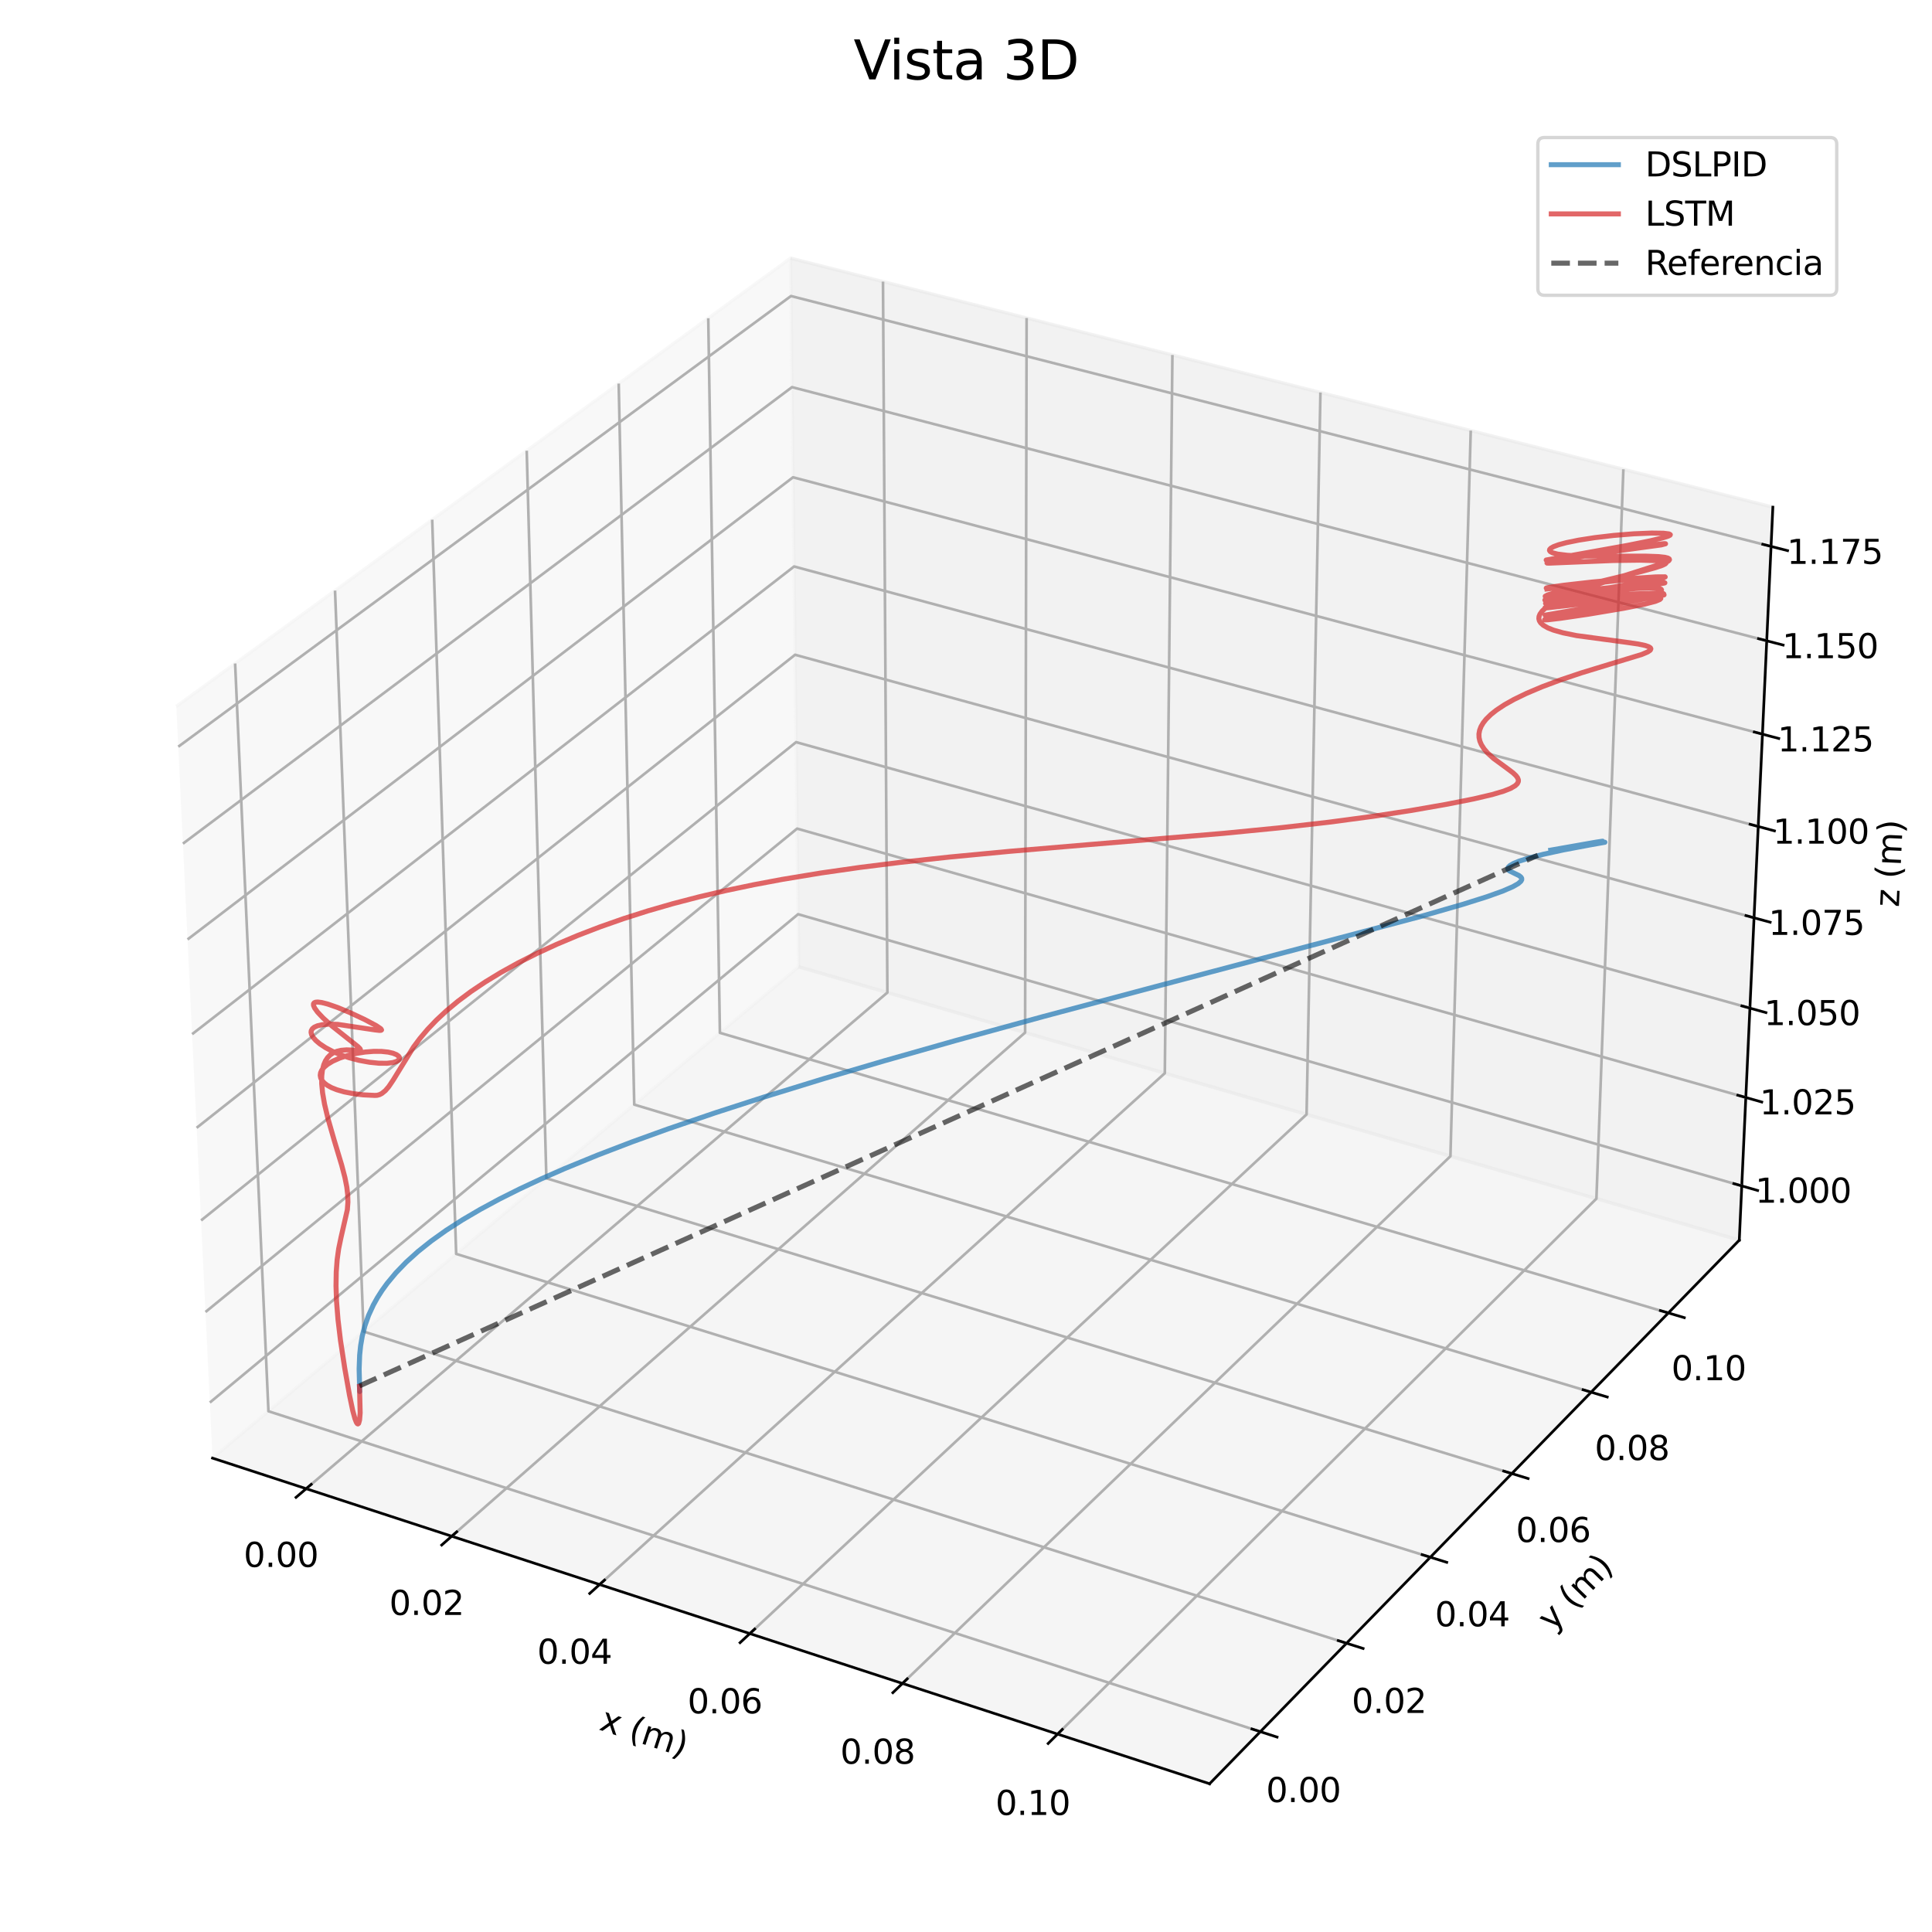 <?xml version="1.0" encoding="utf-8" standalone="no"?>
<!DOCTYPE svg PUBLIC "-//W3C//DTD SVG 1.1//EN"
  "http://www.w3.org/Graphics/SVG/1.1/DTD/svg11.dtd">
<svg height="576pt" version="1.1" viewBox="0 0 576 576" width="576pt" xmlns="http://www.w3.org/2000/svg" xmlns:xlink="http://www.w3.org/1999/xlink">
 <defs>
  <style type="text/css">*{stroke-linecap:butt;stroke-linejoin:round;}</style>
 </defs>
 <g id="figure_1">
  <g id="patch_1">
   <path d="M 0 576 
L 576 576 
L 576 0 
L 0 0 
z
" style="fill:#ffffff;"/>
  </g>
  <g id="patch_2">
   <path d="M 23.4 565.2 
L 552.6 565.2 
L 552.6 36 
L 23.4 36 
z
" style="fill:#ffffff;"/>
  </g>
  <g id="pane3d_1">
   <g id="patch_3">
    <path d="M 63.358 434.716 
L 238.117 288.23 
L 235.688 76.97 
L 52.566 210.604 
" style="fill:#f2f2f2;opacity:0.5;stroke:#f2f2f2;stroke-linejoin:miter;"/>
   </g>
  </g>
  <g id="pane3d_2">
   <g id="patch_4">
    <path d="M 238.117 288.23 
L 518.543 369.738 
L 528.551 151.202 
L 235.688 76.97 
" style="fill:#e6e6e6;opacity:0.5;stroke:#e6e6e6;stroke-linejoin:miter;"/>
   </g>
  </g>
  <g id="pane3d_3">
   <g id="patch_5">
    <path d="M 63.358 434.716 
L 360.624 531.803 
L 518.543 369.738 
L 238.117 288.23 
" style="fill:#ececec;opacity:0.5;stroke:#ececec;stroke-linejoin:miter;"/>
   </g>
  </g>
  <g id="axis3d_1">
   <g id="line2d_1">
    <path d="M 63.358 434.716 
L 360.624 531.803 
" style="fill:none;stroke:#000000;stroke-linecap:square;stroke-width:0.8;"/>
   </g>
   <g id="text_1">
    <!-- x (m) -->
    <g transform="translate(178.329 515.594)rotate(-341.913)scale(0.1 -0.1)">
     <defs>
      <path d="M 3513 3500 
L 2247 1797 
L 3578 0 
L 2900 0 
L 1881 1375 
L 863 0 
L 184 0 
L 1544 1831 
L 300 3500 
L 978 3500 
L 1906 2253 
L 2834 3500 
L 3513 3500 
z
" id="DejaVuSans-78" transform="scale(0.016)"/>
      <path id="DejaVuSans-20" transform="scale(0.016)"/>
      <path d="M 1984 4856 
Q 1566 4138 1362 3434 
Q 1159 2731 1159 2009 
Q 1159 1288 1364 580 
Q 1569 -128 1984 -844 
L 1484 -844 
Q 1016 -109 783 600 
Q 550 1309 550 2009 
Q 550 2706 781 3412 
Q 1013 4119 1484 4856 
L 1984 4856 
z
" id="DejaVuSans-28" transform="scale(0.016)"/>
      <path d="M 3328 2828 
Q 3544 3216 3844 3400 
Q 4144 3584 4550 3584 
Q 5097 3584 5394 3201 
Q 5691 2819 5691 2113 
L 5691 0 
L 5113 0 
L 5113 2094 
Q 5113 2597 4934 2840 
Q 4756 3084 4391 3084 
Q 3944 3084 3684 2787 
Q 3425 2491 3425 1978 
L 3425 0 
L 2847 0 
L 2847 2094 
Q 2847 2600 2669 2842 
Q 2491 3084 2119 3084 
Q 1678 3084 1418 2786 
Q 1159 2488 1159 1978 
L 1159 0 
L 581 0 
L 581 3500 
L 1159 3500 
L 1159 2956 
Q 1356 3278 1631 3431 
Q 1906 3584 2284 3584 
Q 2666 3584 2933 3390 
Q 3200 3197 3328 2828 
z
" id="DejaVuSans-6d" transform="scale(0.016)"/>
      <path d="M 513 4856 
L 1013 4856 
Q 1481 4119 1714 3412 
Q 1947 2706 1947 2009 
Q 1947 1309 1714 600 
Q 1481 -109 1013 -844 
L 513 -844 
Q 928 -128 1133 580 
Q 1338 1288 1338 2009 
Q 1338 2731 1133 3434 
Q 928 4138 513 4856 
z
" id="DejaVuSans-29" transform="scale(0.016)"/>
     </defs>
     <use xlink:href="#DejaVuSans-78"/>
     <use x="59.18" xlink:href="#DejaVuSans-20"/>
     <use x="90.967" xlink:href="#DejaVuSans-28"/>
     <use x="129.98" xlink:href="#DejaVuSans-6d"/>
     <use x="227.393" xlink:href="#DejaVuSans-29"/>
    </g>
   </g>
   <g id="Line3DCollection_1">
    <path d="M 91.279 443.835 
L 264.562 295.916 
L 263.252 83.957 
" style="fill:none;stroke:#b0b0b0;stroke-width:0.8;"/>
    <path d="M 134.674 458.008 
L 305.619 307.85 
L 306.071 94.81 
" style="fill:none;stroke:#b0b0b0;stroke-width:0.8;"/>
    <path d="M 178.757 472.406 
L 347.274 319.957 
L 349.538 105.828 
" style="fill:none;stroke:#b0b0b0;stroke-width:0.8;"/>
    <path d="M 223.545 487.033 
L 389.538 332.242 
L 393.67 117.014 
" style="fill:none;stroke:#b0b0b0;stroke-width:0.8;"/>
    <path d="M 269.055 501.897 
L 432.425 344.707 
L 438.482 128.372 
" style="fill:none;stroke:#b0b0b0;stroke-width:0.8;"/>
    <path d="M 315.303 517.001 
L 475.95 357.358 
L 483.989 139.907 
" style="fill:none;stroke:#b0b0b0;stroke-width:0.8;"/>
   </g>
   <g id="xtick_1">
    <g id="line2d_2">
     <path d="M 92.788 442.547 
L 88.254 446.417 
" style="fill:none;stroke:#000000;stroke-linecap:square;stroke-width:0.8;"/>
    </g>
    <g id="text_2">
     <!-- 0.00 -->
     <g transform="translate(72.636 467.15)scale(0.1 -0.1)">
      <defs>
       <path d="M 2034 4250 
Q 1547 4250 1301 3770 
Q 1056 3291 1056 2328 
Q 1056 1369 1301 889 
Q 1547 409 2034 409 
Q 2525 409 2770 889 
Q 3016 1369 3016 2328 
Q 3016 3291 2770 3770 
Q 2525 4250 2034 4250 
z
M 2034 4750 
Q 2819 4750 3233 4129 
Q 3647 3509 3647 2328 
Q 3647 1150 3233 529 
Q 2819 -91 2034 -91 
Q 1250 -91 836 529 
Q 422 1150 422 2328 
Q 422 3509 836 4129 
Q 1250 4750 2034 4750 
z
" id="DejaVuSans-30" transform="scale(0.016)"/>
       <path d="M 684 794 
L 1344 794 
L 1344 0 
L 684 0 
L 684 794 
z
" id="DejaVuSans-2e" transform="scale(0.016)"/>
      </defs>
      <use xlink:href="#DejaVuSans-30"/>
      <use x="63.623" xlink:href="#DejaVuSans-2e"/>
      <use x="95.41" xlink:href="#DejaVuSans-30"/>
      <use x="159.033" xlink:href="#DejaVuSans-30"/>
     </g>
    </g>
   </g>
   <g id="xtick_2">
    <g id="line2d_3">
     <path d="M 136.164 456.699 
L 131.688 460.631 
" style="fill:none;stroke:#000000;stroke-linecap:square;stroke-width:0.8;"/>
    </g>
    <g id="text_3">
     <!-- 0.02 -->
     <g transform="translate(116.054 481.473)scale(0.1 -0.1)">
      <defs>
       <path d="M 1228 531 
L 3431 531 
L 3431 0 
L 469 0 
L 469 531 
Q 828 903 1448 1529 
Q 2069 2156 2228 2338 
Q 2531 2678 2651 2914 
Q 2772 3150 2772 3378 
Q 2772 3750 2511 3984 
Q 2250 4219 1831 4219 
Q 1534 4219 1204 4116 
Q 875 4013 500 3803 
L 500 4441 
Q 881 4594 1212 4672 
Q 1544 4750 1819 4750 
Q 2544 4750 2975 4387 
Q 3406 4025 3406 3419 
Q 3406 3131 3298 2873 
Q 3191 2616 2906 2266 
Q 2828 2175 2409 1742 
Q 1991 1309 1228 531 
z
" id="DejaVuSans-32" transform="scale(0.016)"/>
      </defs>
      <use xlink:href="#DejaVuSans-30"/>
      <use x="63.623" xlink:href="#DejaVuSans-2e"/>
      <use x="95.41" xlink:href="#DejaVuSans-30"/>
      <use x="159.033" xlink:href="#DejaVuSans-32"/>
     </g>
    </g>
   </g>
   <g id="xtick_3">
    <g id="line2d_4">
     <path d="M 180.227 471.076 
L 175.812 475.07 
" style="fill:none;stroke:#000000;stroke-linecap:square;stroke-width:0.8;"/>
    </g>
    <g id="text_4">
     <!-- 0.04 -->
     <g transform="translate(160.161 496.024)scale(0.1 -0.1)">
      <defs>
       <path d="M 2419 4116 
L 825 1625 
L 2419 1625 
L 2419 4116 
z
M 2253 4666 
L 3047 4666 
L 3047 1625 
L 3713 1625 
L 3713 1100 
L 3047 1100 
L 3047 0 
L 2419 0 
L 2419 1100 
L 313 1100 
L 313 1709 
L 2253 4666 
z
" id="DejaVuSans-34" transform="scale(0.016)"/>
      </defs>
      <use xlink:href="#DejaVuSans-30"/>
      <use x="63.623" xlink:href="#DejaVuSans-2e"/>
      <use x="95.41" xlink:href="#DejaVuSans-30"/>
      <use x="159.033" xlink:href="#DejaVuSans-34"/>
     </g>
    </g>
   </g>
   <g id="xtick_4">
    <g id="line2d_5">
     <path d="M 224.994 485.683 
L 220.642 489.741 
" style="fill:none;stroke:#000000;stroke-linecap:square;stroke-width:0.8;"/>
    </g>
    <g id="text_5">
     <!-- 0.06 -->
     <g transform="translate(204.975 510.808)scale(0.1 -0.1)">
      <defs>
       <path d="M 2113 2584 
Q 1688 2584 1439 2293 
Q 1191 2003 1191 1497 
Q 1191 994 1439 701 
Q 1688 409 2113 409 
Q 2538 409 2786 701 
Q 3034 994 3034 1497 
Q 3034 2003 2786 2293 
Q 2538 2584 2113 2584 
z
M 3366 4563 
L 3366 3988 
Q 3128 4100 2886 4159 
Q 2644 4219 2406 4219 
Q 1781 4219 1451 3797 
Q 1122 3375 1075 2522 
Q 1259 2794 1537 2939 
Q 1816 3084 2150 3084 
Q 2853 3084 3261 2657 
Q 3669 2231 3669 1497 
Q 3669 778 3244 343 
Q 2819 -91 2113 -91 
Q 1303 -91 875 529 
Q 447 1150 447 2328 
Q 447 3434 972 4092 
Q 1497 4750 2381 4750 
Q 2619 4750 2861 4703 
Q 3103 4656 3366 4563 
z
" id="DejaVuSans-36" transform="scale(0.016)"/>
      </defs>
      <use xlink:href="#DejaVuSans-30"/>
      <use x="63.623" xlink:href="#DejaVuSans-2e"/>
      <use x="95.41" xlink:href="#DejaVuSans-30"/>
      <use x="159.033" xlink:href="#DejaVuSans-36"/>
     </g>
    </g>
   </g>
   <g id="xtick_5">
    <g id="line2d_6">
     <path d="M 270.481 500.524 
L 266.195 504.648 
" style="fill:none;stroke:#000000;stroke-linecap:square;stroke-width:0.8;"/>
    </g>
    <g id="text_6">
     <!-- 0.08 -->
     <g transform="translate(250.512 525.831)scale(0.1 -0.1)">
      <defs>
       <path d="M 2034 2216 
Q 1584 2216 1326 1975 
Q 1069 1734 1069 1313 
Q 1069 891 1326 650 
Q 1584 409 2034 409 
Q 2484 409 2743 651 
Q 3003 894 3003 1313 
Q 3003 1734 2745 1975 
Q 2488 2216 2034 2216 
z
M 1403 2484 
Q 997 2584 770 2862 
Q 544 3141 544 3541 
Q 544 4100 942 4425 
Q 1341 4750 2034 4750 
Q 2731 4750 3128 4425 
Q 3525 4100 3525 3541 
Q 3525 3141 3298 2862 
Q 3072 2584 2669 2484 
Q 3125 2378 3379 2068 
Q 3634 1759 3634 1313 
Q 3634 634 3220 271 
Q 2806 -91 2034 -91 
Q 1263 -91 848 271 
Q 434 634 434 1313 
Q 434 1759 690 2068 
Q 947 2378 1403 2484 
z
M 1172 3481 
Q 1172 3119 1398 2916 
Q 1625 2713 2034 2713 
Q 2441 2713 2670 2916 
Q 2900 3119 2900 3481 
Q 2900 3844 2670 4047 
Q 2441 4250 2034 4250 
Q 1625 4250 1398 4047 
Q 1172 3844 1172 3481 
z
" id="DejaVuSans-38" transform="scale(0.016)"/>
      </defs>
      <use xlink:href="#DejaVuSans-30"/>
      <use x="63.623" xlink:href="#DejaVuSans-2e"/>
      <use x="95.41" xlink:href="#DejaVuSans-30"/>
      <use x="159.033" xlink:href="#DejaVuSans-38"/>
     </g>
    </g>
   </g>
   <g id="xtick_6">
    <g id="line2d_7">
     <path d="M 316.707 515.607 
L 312.49 519.798 
" style="fill:none;stroke:#000000;stroke-linecap:square;stroke-width:0.8;"/>
    </g>
    <g id="text_7">
     <!-- 0.10 -->
     <g transform="translate(296.79 541.098)scale(0.1 -0.1)">
      <defs>
       <path d="M 794 531 
L 1825 531 
L 1825 4091 
L 703 3866 
L 703 4441 
L 1819 4666 
L 2450 4666 
L 2450 531 
L 3481 531 
L 3481 0 
L 794 0 
L 794 531 
z
" id="DejaVuSans-31" transform="scale(0.016)"/>
      </defs>
      <use xlink:href="#DejaVuSans-30"/>
      <use x="63.623" xlink:href="#DejaVuSans-2e"/>
      <use x="95.41" xlink:href="#DejaVuSans-31"/>
      <use x="159.033" xlink:href="#DejaVuSans-30"/>
     </g>
    </g>
   </g>
  </g>
  <g id="axis3d_2">
   <g id="line2d_8">
    <path d="M 518.543 369.738 
L 360.624 531.803 
" style="fill:none;stroke:#000000;stroke-linecap:square;stroke-width:0.8;"/>
   </g>
   <g id="text_8">
    <!-- y (m) -->
    <g transform="translate(462.753 486.601)rotate(-45.742)scale(0.1 -0.1)">
     <defs>
      <path d="M 2059 -325 
Q 1816 -950 1584 -1140 
Q 1353 -1331 966 -1331 
L 506 -1331 
L 506 -850 
L 844 -850 
Q 1081 -850 1212 -737 
Q 1344 -625 1503 -206 
L 1606 56 
L 191 3500 
L 800 3500 
L 1894 763 
L 2988 3500 
L 3597 3500 
L 2059 -325 
z
" id="DejaVuSans-79" transform="scale(0.016)"/>
     </defs>
     <use xlink:href="#DejaVuSans-79"/>
     <use x="59.18" xlink:href="#DejaVuSans-20"/>
     <use x="90.967" xlink:href="#DejaVuSans-28"/>
     <use x="129.98" xlink:href="#DejaVuSans-6d"/>
     <use x="227.393" xlink:href="#DejaVuSans-29"/>
    </g>
   </g>
   <g id="Line3DCollection_2">
    <path d="M 70.098 197.81 
L 80.032 420.74 
L 375.751 516.278 
" style="fill:none;stroke:#b0b0b0;stroke-width:0.8;"/>
    <path d="M 99.886 176.072 
L 108.39 396.969 
L 401.45 489.905 
" style="fill:none;stroke:#b0b0b0;stroke-width:0.8;"/>
    <path d="M 128.853 154.933 
L 136.001 373.826 
L 426.436 464.264 
" style="fill:none;stroke:#b0b0b0;stroke-width:0.8;"/>
    <path d="M 157.033 134.369 
L 162.892 351.285 
L 450.737 439.324 
" style="fill:none;stroke:#b0b0b0;stroke-width:0.8;"/>
    <path d="M 184.457 114.356 
L 189.092 329.323 
L 474.383 415.058 
" style="fill:none;stroke:#b0b0b0;stroke-width:0.8;"/>
    <path d="M 211.156 94.873 
L 214.628 307.919 
L 497.399 391.438 
" style="fill:none;stroke:#b0b0b0;stroke-width:0.8;"/>
   </g>
   <g id="xtick_7">
    <g id="line2d_9">
     <path d="M 373.26 515.473 
L 380.741 517.89 
" style="fill:none;stroke:#000000;stroke-linecap:square;stroke-width:0.8;"/>
    </g>
    <g id="text_9">
     <!-- 0.00 -->
     <g transform="translate(377.467 537.264)scale(0.1 -0.1)">
      <use xlink:href="#DejaVuSans-30"/>
      <use x="63.623" xlink:href="#DejaVuSans-2e"/>
      <use x="95.41" xlink:href="#DejaVuSans-30"/>
      <use x="159.033" xlink:href="#DejaVuSans-30"/>
     </g>
    </g>
   </g>
   <g id="xtick_8">
    <g id="line2d_10">
     <path d="M 398.983 489.122 
L 406.392 491.472 
" style="fill:none;stroke:#000000;stroke-linecap:square;stroke-width:0.8;"/>
    </g>
    <g id="text_10">
     <!-- 0.02 -->
     <g transform="translate(402.993 510.694)scale(0.1 -0.1)">
      <use xlink:href="#DejaVuSans-30"/>
      <use x="63.623" xlink:href="#DejaVuSans-2e"/>
      <use x="95.41" xlink:href="#DejaVuSans-30"/>
      <use x="159.033" xlink:href="#DejaVuSans-32"/>
     </g>
    </g>
   </g>
   <g id="xtick_9">
    <g id="line2d_11">
     <path d="M 423.992 463.503 
L 431.329 465.787 
" style="fill:none;stroke:#000000;stroke-linecap:square;stroke-width:0.8;"/>
    </g>
    <g id="text_11">
     <!-- 0.04 -->
     <g transform="translate(427.81 484.862)scale(0.1 -0.1)">
      <use xlink:href="#DejaVuSans-30"/>
      <use x="63.623" xlink:href="#DejaVuSans-2e"/>
      <use x="95.41" xlink:href="#DejaVuSans-30"/>
      <use x="159.033" xlink:href="#DejaVuSans-34"/>
     </g>
    </g>
   </g>
   <g id="xtick_10">
    <g id="line2d_12">
     <path d="M 448.317 438.584 
L 455.584 440.807 
" style="fill:none;stroke:#000000;stroke-linecap:square;stroke-width:0.8;"/>
    </g>
    <g id="text_12">
     <!-- 0.06 -->
     <g transform="translate(451.947 459.738)scale(0.1 -0.1)">
      <use xlink:href="#DejaVuSans-30"/>
      <use x="63.623" xlink:href="#DejaVuSans-2e"/>
      <use x="95.41" xlink:href="#DejaVuSans-30"/>
      <use x="159.033" xlink:href="#DejaVuSans-36"/>
     </g>
    </g>
   </g>
   <g id="xtick_11">
    <g id="line2d_13">
     <path d="M 471.986 414.338 
L 479.183 416.501 
" style="fill:none;stroke:#000000;stroke-linecap:square;stroke-width:0.8;"/>
    </g>
    <g id="text_13">
     <!-- 0.08 -->
     <g transform="translate(475.433 435.292)scale(0.1 -0.1)">
      <use xlink:href="#DejaVuSans-30"/>
      <use x="63.623" xlink:href="#DejaVuSans-2e"/>
      <use x="95.41" xlink:href="#DejaVuSans-30"/>
      <use x="159.033" xlink:href="#DejaVuSans-38"/>
     </g>
    </g>
   </g>
   <g id="xtick_12">
    <g id="line2d_14">
     <path d="M 495.024 390.737 
L 502.153 392.843 
" style="fill:none;stroke:#000000;stroke-linecap:square;stroke-width:0.8;"/>
    </g>
    <g id="text_14">
     <!-- 0.10 -->
     <g transform="translate(498.292 411.497)scale(0.1 -0.1)">
      <use xlink:href="#DejaVuSans-30"/>
      <use x="63.623" xlink:href="#DejaVuSans-2e"/>
      <use x="95.41" xlink:href="#DejaVuSans-31"/>
      <use x="159.033" xlink:href="#DejaVuSans-30"/>
     </g>
    </g>
   </g>
  </g>
  <g id="axis3d_3">
   <g id="line2d_15">
    <path d="M 518.543 369.738 
L 528.551 151.202 
" style="fill:none;stroke:#000000;stroke-linecap:square;stroke-width:0.8;"/>
   </g>
   <g id="text_15">
    <!-- z (m) -->
    <g transform="translate(566.109 270.535)rotate(-87.378)scale(0.1 -0.1)">
     <defs>
      <path d="M 353 3500 
L 3084 3500 
L 3084 2975 
L 922 459 
L 3084 459 
L 3084 0 
L 275 0 
L 275 525 
L 2438 3041 
L 353 3041 
L 353 3500 
z
" id="DejaVuSans-7a" transform="scale(0.016)"/>
     </defs>
     <use xlink:href="#DejaVuSans-7a"/>
     <use x="52.49" xlink:href="#DejaVuSans-20"/>
     <use x="84.277" xlink:href="#DejaVuSans-28"/>
     <use x="123.291" xlink:href="#DejaVuSans-6d"/>
     <use x="220.703" xlink:href="#DejaVuSans-29"/>
    </g>
   </g>
   <g id="Line3DCollection_3">
    <path d="M 519.284 353.561 
L 237.937 272.56 
L 62.561 418.152 
" style="fill:none;stroke:#b0b0b0;stroke-width:0.8;"/>
    <path d="M 520.491 327.204 
L 237.644 247.042 
L 61.261 391.156 
" style="fill:none;stroke:#b0b0b0;stroke-width:0.8;"/>
    <path d="M 521.711 300.562 
L 237.347 221.261 
L 59.946 363.857 
" style="fill:none;stroke:#b0b0b0;stroke-width:0.8;"/>
    <path d="M 522.944 273.631 
L 237.048 195.212 
L 58.616 336.249 
" style="fill:none;stroke:#b0b0b0;stroke-width:0.8;"/>
    <path d="M 524.191 246.404 
L 236.745 168.892 
L 57.272 308.328 
" style="fill:none;stroke:#b0b0b0;stroke-width:0.8;"/>
    <path d="M 525.452 218.878 
L 236.439 142.297 
L 55.912 280.087 
" style="fill:none;stroke:#b0b0b0;stroke-width:0.8;"/>
    <path d="M 526.726 191.047 
L 236.13 115.421 
L 54.536 251.522 
" style="fill:none;stroke:#b0b0b0;stroke-width:0.8;"/>
    <path d="M 528.015 162.906 
L 235.818 88.261 
L 53.145 222.626 
" style="fill:none;stroke:#b0b0b0;stroke-width:0.8;"/>
   </g>
   <g id="xtick_13">
    <g id="line2d_16">
     <path d="M 516.923 352.881 
L 524.013 354.922 
" style="fill:none;stroke:#000000;stroke-linecap:square;stroke-width:0.8;"/>
    </g>
    <g id="text_16">
     <!-- 1.000 -->
     <g transform="translate(523.305 358.566)scale(0.1 -0.1)">
      <use xlink:href="#DejaVuSans-31"/>
      <use x="63.623" xlink:href="#DejaVuSans-2e"/>
      <use x="95.41" xlink:href="#DejaVuSans-30"/>
      <use x="159.033" xlink:href="#DejaVuSans-30"/>
      <use x="222.656" xlink:href="#DejaVuSans-30"/>
     </g>
    </g>
   </g>
   <g id="xtick_14">
    <g id="line2d_17">
     <path d="M 518.116 326.531 
L 525.247 328.552 
" style="fill:none;stroke:#000000;stroke-linecap:square;stroke-width:0.8;"/>
    </g>
    <g id="text_17">
     <!-- 1.025 -->
     <g transform="translate(524.609 332.236)scale(0.1 -0.1)">
      <defs>
       <path d="M 691 4666 
L 3169 4666 
L 3169 4134 
L 1269 4134 
L 1269 2991 
Q 1406 3038 1543 3061 
Q 1681 3084 1819 3084 
Q 2600 3084 3056 2656 
Q 3513 2228 3513 1497 
Q 3513 744 3044 326 
Q 2575 -91 1722 -91 
Q 1428 -91 1123 -41 
Q 819 9 494 109 
L 494 744 
Q 775 591 1075 516 
Q 1375 441 1709 441 
Q 2250 441 2565 725 
Q 2881 1009 2881 1497 
Q 2881 1984 2565 2268 
Q 2250 2553 1709 2553 
Q 1456 2553 1204 2497 
Q 953 2441 691 2322 
L 691 4666 
z
" id="DejaVuSans-35" transform="scale(0.016)"/>
      </defs>
      <use xlink:href="#DejaVuSans-31"/>
      <use x="63.623" xlink:href="#DejaVuSans-2e"/>
      <use x="95.41" xlink:href="#DejaVuSans-30"/>
      <use x="159.033" xlink:href="#DejaVuSans-32"/>
      <use x="222.656" xlink:href="#DejaVuSans-35"/>
     </g>
    </g>
   </g>
   <g id="xtick_15">
    <g id="line2d_18">
     <path d="M 519.323 299.896 
L 526.493 301.896 
" style="fill:none;stroke:#000000;stroke-linecap:square;stroke-width:0.8;"/>
    </g>
    <g id="text_18">
     <!-- 1.050 -->
     <g transform="translate(525.927 305.621)scale(0.1 -0.1)">
      <use xlink:href="#DejaVuSans-31"/>
      <use x="63.623" xlink:href="#DejaVuSans-2e"/>
      <use x="95.41" xlink:href="#DejaVuSans-30"/>
      <use x="159.033" xlink:href="#DejaVuSans-35"/>
      <use x="222.656" xlink:href="#DejaVuSans-30"/>
     </g>
    </g>
   </g>
   <g id="xtick_16">
    <g id="line2d_19">
     <path d="M 520.543 272.972 
L 527.754 274.95 
" style="fill:none;stroke:#000000;stroke-linecap:square;stroke-width:0.8;"/>
    </g>
    <g id="text_19">
     <!-- 1.075 -->
     <g transform="translate(527.259 278.717)scale(0.1 -0.1)">
      <defs>
       <path d="M 525 4666 
L 3525 4666 
L 3525 4397 
L 1831 0 
L 1172 0 
L 2766 4134 
L 525 4134 
L 525 4666 
z
" id="DejaVuSans-37" transform="scale(0.016)"/>
      </defs>
      <use xlink:href="#DejaVuSans-31"/>
      <use x="63.623" xlink:href="#DejaVuSans-2e"/>
      <use x="95.41" xlink:href="#DejaVuSans-30"/>
      <use x="159.033" xlink:href="#DejaVuSans-37"/>
      <use x="222.656" xlink:href="#DejaVuSans-35"/>
     </g>
    </g>
   </g>
   <g id="xtick_17">
    <g id="line2d_20">
     <path d="M 521.776 245.753 
L 529.028 247.708 
" style="fill:none;stroke:#000000;stroke-linecap:square;stroke-width:0.8;"/>
    </g>
    <g id="text_20">
     <!-- 1.100 -->
     <g transform="translate(528.606 251.519)scale(0.1 -0.1)">
      <use xlink:href="#DejaVuSans-31"/>
      <use x="63.623" xlink:href="#DejaVuSans-2e"/>
      <use x="95.41" xlink:href="#DejaVuSans-31"/>
      <use x="159.033" xlink:href="#DejaVuSans-30"/>
      <use x="222.656" xlink:href="#DejaVuSans-30"/>
     </g>
    </g>
   </g>
   <g id="xtick_18">
    <g id="line2d_21">
     <path d="M 523.023 218.234 
L 530.316 220.166 
" style="fill:none;stroke:#000000;stroke-linecap:square;stroke-width:0.8;"/>
    </g>
    <g id="text_21">
     <!-- 1.125 -->
     <g transform="translate(529.967 224.021)scale(0.1 -0.1)">
      <use xlink:href="#DejaVuSans-31"/>
      <use x="63.623" xlink:href="#DejaVuSans-2e"/>
      <use x="95.41" xlink:href="#DejaVuSans-31"/>
      <use x="159.033" xlink:href="#DejaVuSans-32"/>
      <use x="222.656" xlink:href="#DejaVuSans-35"/>
     </g>
    </g>
   </g>
   <g id="xtick_19">
    <g id="line2d_22">
     <path d="M 524.283 190.411 
L 531.618 192.32 
" style="fill:none;stroke:#000000;stroke-linecap:square;stroke-width:0.8;"/>
    </g>
    <g id="text_22">
     <!-- 1.150 -->
     <g transform="translate(531.344 196.22)scale(0.1 -0.1)">
      <use xlink:href="#DejaVuSans-31"/>
      <use x="63.623" xlink:href="#DejaVuSans-2e"/>
      <use x="95.41" xlink:href="#DejaVuSans-31"/>
      <use x="159.033" xlink:href="#DejaVuSans-35"/>
      <use x="222.656" xlink:href="#DejaVuSans-30"/>
     </g>
    </g>
   </g>
   <g id="xtick_20">
    <g id="line2d_23">
     <path d="M 525.558 162.278 
L 532.935 164.163 
" style="fill:none;stroke:#000000;stroke-linecap:square;stroke-width:0.8;"/>
    </g>
    <g id="text_23">
     <!-- 1.175 -->
     <g transform="translate(532.735 168.11)scale(0.1 -0.1)">
      <use xlink:href="#DejaVuSans-31"/>
      <use x="63.623" xlink:href="#DejaVuSans-2e"/>
      <use x="95.41" xlink:href="#DejaVuSans-31"/>
      <use x="159.033" xlink:href="#DejaVuSans-37"/>
      <use x="222.656" xlink:href="#DejaVuSans-35"/>
     </g>
    </g>
   </g>
  </g>
  <g id="axes_1">
   <g id="line2d_24">
    <path clip-path="url(#p3fcf190f4e)" d="M 107.182 413.363 
L 107.241 414.862 
L 107.071 408.129 
L 107.228 403.98 
L 107.513 401.218 
L 108.011 398.306 
L 108.782 395.287 
L 109.872 392.192 
L 111.32 389.042 
L 112.496 386.927 
L 113.848 384.803 
L 115.381 382.677 
L 118.028 379.487 
L 121.106 376.301 
L 124.625 373.125 
L 128.592 369.962 
L 133.01 366.814 
L 137.872 363.684 
L 143.17 360.576 
L 148.89 357.491 
L 155.017 354.428 
L 161.534 351.388 
L 168.42 348.373 
L 178.136 344.391 
L 188.406 340.456 
L 199.159 336.571 
L 213.171 331.789 
L 227.681 327.098 
L 245.539 321.602 
L 263.636 316.271 
L 284.713 310.287 
L 311.185 303.025 
L 344.262 294.211 
L 423.685 273.195 
L 436.024 269.645 
L 443.321 267.345 
L 447.931 265.698 
L 451.015 264.369 
L 452.658 263.426 
L 453.419 262.753 
L 453.68 262.272 
L 453.667 261.851 
L 453.439 261.481 
L 452.865 261.029 
L 451.682 260.457 
L 449.968 259.62 
L 449.589 259.226 
L 449.531 258.847 
L 449.704 258.496 
L 450.18 258.055 
L 451.218 257.437 
L 452.917 256.736 
L 455.82 255.807 
L 460.104 254.701 
L 466.038 253.405 
L 473.751 251.951 
L 478.474 251.11 
L 477.821 251.123 
L 476.406 251.096 
L 476.416 251.079 
L 476.696 250.977 
L 477.789 250.788 
L 475.829 251.082 
L 462.35 253.457 
L 462.35 253.457 
" style="fill:none;stroke:#1f77b4;stroke-linecap:square;stroke-opacity:0.7;stroke-width:1.5;"/>
   </g>
   <g id="line2d_25">
    <path clip-path="url(#p3fcf190f4e)" d="M 107.182 413.363 
L 107.378 421.253 
L 107.203 423.357 
L 106.926 424.352 
L 106.696 424.528 
L 106.51 424.434 
L 106.242 424.037 
L 105.808 422.928 
L 105.165 420.56 
L 104.209 416.003 
L 102.809 408.086 
L 101.514 399.65 
L 100.768 393.394 
L 100.336 387.962 
L 100.179 383.361 
L 100.247 379.211 
L 100.52 375.532 
L 100.971 372.287 
L 101.665 368.942 
L 103.555 360.668 
L 103.725 358.42 
L 103.667 356.242 
L 103.39 353.886 
L 102.829 351.049 
L 101.865 347.355 
L 99.647 339.994 
L 97.773 333.471 
L 96.76 329.198 
L 96.175 325.83 
L 95.912 323.03 
L 95.92 320.763 
L 96.131 318.976 
L 96.535 317.422 
L 97.041 316.264 
L 97.679 315.297 
L 98.438 314.521 
L 99.301 313.927 
L 100.388 313.451 
L 101.697 313.138 
L 103.331 313.007 
L 105.507 313.089 
L 107.288 313.114 
L 107.457 312.941 
L 107.333 312.664 
L 106.723 312.046 
L 104.832 310.531 
L 98.939 305.855 
L 96.329 303.499 
L 94.698 301.767 
L 93.803 300.533 
L 93.465 299.734 
L 93.469 299.265 
L 93.667 298.979 
L 94.047 298.804 
L 94.721 298.744 
L 95.94 298.896 
L 97.721 299.352 
L 100.568 300.337 
L 104.289 301.875 
L 108.715 303.947 
L 112.177 305.785 
L 113.528 306.698 
L 113.752 307.06 
L 113.617 307.163 
L 113.132 307.201 
L 111.727 307.042 
L 100.652 305.402 
L 97.964 305.345 
L 96.044 305.507 
L 94.639 305.825 
L 93.696 306.243 
L 93.13 306.705 
L 92.811 307.259 
L 92.743 307.785 
L 92.907 308.488 
L 93.338 309.255 
L 94.172 310.211 
L 95.342 311.204 
L 97.06 312.344 
L 99.133 313.444 
L 101.498 314.459 
L 104.078 315.344 
L 107.116 316.142 
L 110.14 316.695 
L 112.965 316.982 
L 115.407 316.997 
L 117.122 316.791 
L 118.209 316.463 
L 118.881 316.031 
L 119.118 315.606 
L 119.075 315.234 
L 118.813 314.86 
L 118.218 314.433 
L 117.153 313.999 
L 115.722 313.67 
L 113.705 313.46 
L 111.375 313.452 
L 108.846 313.654 
L 106.24 314.064 
L 103.682 314.668 
L 101.293 315.449 
L 99.188 316.385 
L 97.664 317.309 
L 96.644 318.164 
L 95.927 319.061 
L 95.581 319.829 
L 95.475 320.604 
L 95.614 321.372 
L 95.999 322.122 
L 96.627 322.84 
L 97.487 323.514 
L 98.808 324.25 
L 100.411 324.894 
L 102.58 325.522 
L 105.355 326.065 
L 108.321 326.417 
L 111.707 326.582 
L 112.444 326.547 
L 113.164 326.349 
L 113.865 325.986 
L 114.886 325.157 
L 115.881 324 
L 117.211 322.03 
L 123.288 312.149 
L 125.216 309.578 
L 127.471 306.907 
L 130.09 304.161 
L 133.104 301.352 
L 136.531 298.505 
L 140.384 295.633 
L 144.668 292.758 
L 149.378 289.895 
L 154.505 287.059 
L 160.036 284.271 
L 165.954 281.544 
L 172.24 278.896 
L 178.876 276.344 
L 185.839 273.901 
L 193.108 271.584 
L 200.661 269.404 
L 208.473 267.371 
L 216.522 265.489 
L 224.781 263.76 
L 233.227 262.175 
L 244.731 260.275 
L 256.455 258.595 
L 268.326 257.114 
L 283.26 255.497 
L 301.128 253.803 
L 324.443 251.825 
L 364.75 248.451 
L 381.327 246.825 
L 396.198 245.124 
L 409.268 243.386 
L 420.5 241.669 
L 431.101 239.819 
L 439.398 238.177 
L 444.862 236.894 
L 448.296 235.874 
L 450.345 235.061 
L 451.718 234.269 
L 452.373 233.642 
L 452.672 233.015 
L 452.686 232.542 
L 452.454 231.903 
L 451.972 231.249 
L 451.081 230.406 
L 449.173 228.972 
L 445.29 226.124 
L 443.518 224.512 
L 442.464 223.287 
L 441.65 222.013 
L 441.204 220.964 
L 440.96 219.896 
L 440.931 218.814 
L 441.126 217.722 
L 441.548 216.623 
L 442.196 215.521 
L 443.067 214.419 
L 444.46 213.046 
L 446.172 211.685 
L 448.613 210.075 
L 451.43 208.5 
L 455.111 206.717 
L 459.717 204.768 
L 465.211 202.712 
L 471.418 200.626 
L 479.63 198.116 
L 489.51 195.105 
L 491.311 194.331 
L 492.015 193.818 
L 492.178 193.429 
L 492.042 193.143 
L 491.552 192.813 
L 490.527 192.454 
L 488.494 192.021 
L 484.681 191.466 
L 470.059 189.501 
L 465.945 188.661 
L 463.147 187.862 
L 461.432 187.175 
L 460.107 186.407 
L 459.337 185.704 
L 458.955 185.101 
L 458.789 184.464 
L 458.842 183.799 
L 459.113 183.109 
L 459.749 182.223 
L 460.701 181.32 
L 462.227 180.226 
L 464.132 179.13 
L 466.767 177.858 
L 470.679 176.237 
L 475.992 174.306 
L 482.517 172.181 
L 496.647 167.705 
L 497.522 167.178 
L 497.728 166.851 
L 497.644 166.623 
L 497.24 166.379 
L 496.34 166.151 
L 494.496 165.947 
L 490.945 165.816 
L 483.419 165.81 
L 471.751 165.78 
L 467.256 165.555 
L 464.4 165.203 
L 462.855 164.803 
L 462.183 164.44 
L 461.962 164.103 
L 462.012 163.815 
L 462.359 163.437 
L 463.183 162.968 
L 464.673 162.411 
L 467 161.782 
L 470.68 161.033 
L 475.441 160.293 
L 481.07 159.634 
L 487.096 159.145 
L 492.363 158.927 
L 495.939 158.975 
L 497.614 159.182 
L 497.981 159.407 
L 497.886 159.565 
L 497.34 159.846 
L 495.674 160.366 
L 492.083 161.223 
L 485.075 162.631 
L 472.913 164.813 
L 460.977 166.964 
L 461.091 166.974 
L 462.886 166.8 
L 472.171 165.619 
L 495.307 162.45 
L 496.556 162.116 
L 496.547 162.105 
L 496.224 162.081 
L 494.515 162.241 
L 489.132 163.007 
L 476.782 165.004 
L 462.439 167.536 
L 461.216 167.845 
L 461.265 167.873 
L 461.937 167.892 
L 466.445 167.702 
L 480.92 167.106 
L 488.877 167.003 
L 493.669 167.141 
L 495.983 167.409 
L 496.645 167.659 
L 496.712 167.88 
L 496.447 168.139 
L 495.544 168.571 
L 493.55 169.242 
L 489.296 170.41 
L 480.733 172.487 
L 464.68 176.369 
L 461.39 177.38 
L 460.679 177.774 
L 460.734 177.918 
L 461.226 178.019 
L 462.793 178.032 
L 466.239 177.814 
L 473.045 177.136 
L 483.608 175.849 
L 491.674 174.679 
L 494.743 174.051 
L 495.432 173.747 
L 495.349 173.675 
L 494.732 173.631 
L 492.646 173.776 
L 487.616 174.402 
L 477.985 175.857 
L 464.703 178.098 
L 460.586 178.9 
L 460.7 178.916 
L 462.409 178.816 
L 487.155 177.066 
L 493.849 176.847 
L 495.852 176.945 
L 496.026 177.066 
L 496.008 177.092 
L 495.629 177.28 
L 494.019 177.727 
L 489.294 178.763 
L 474.619 181.681 
L 462.517 184.184 
L 460.504 184.759 
L 460.523 184.797 
L 460.601 184.811 
L 461.578 184.767 
L 465.275 184.33 
L 473.571 183.11 
L 484.09 181.346 
L 490.347 180.11 
L 493.567 179.27 
L 494.861 178.728 
L 495.146 178.43 
L 495.082 178.27 
L 494.724 178.116 
L 493.734 177.993 
L 491.696 177.991 
L 487.869 178.229 
L 481.011 178.907 
L 469.15 180.333 
L 461.089 181.227 
L 460.62 181.2 
L 460.787 181.128 
L 462.221 180.852 
L 467.35 180.132 
L 477.166 178.984 
L 488.748 177.853 
L 496.08 177.326 
L 496.117 177.344 
L 495.914 177.408 
L 493.214 177.898 
L 460.65 183.406 
L 480.173 180.016 
L 488.38 178.343 
L 492.604 177.272 
L 494.468 176.605 
L 495.215 176.152 
L 495.362 175.876 
L 495.251 175.69 
L 494.837 175.506 
L 493.771 175.343 
L 491.648 175.289 
L 487.733 175.455 
L 481.243 175.983 
L 469.774 177.178 
L 462.018 177.91 
L 460.88 177.853 
L 461.048 177.758 
L 462.116 177.504 
L 465.566 176.939 
L 473.315 175.926 
L 483.905 174.77 
L 494.122 173.87 
L 496.355 173.764 
L 496.214 173.819 
L 494.157 174.202 
L 474.498 177.492 
L 460.78 179.891 
L 460.944 179.88 
L 464.653 179.327 
L 476.65 177.321 
L 487.029 175.395 
L 492.324 174.21 
L 494.592 173.511 
L 495.511 173.032 
L 495.665 172.784 
L 495.558 172.62 
L 495.148 172.464 
L 494.086 172.339 
L 491.962 172.334 
L 488.039 172.563 
L 481.093 173.215 
L 468.493 174.664 
L 461.489 175.372 
L 460.996 175.339 
L 461.094 175.284 
L 462.192 175.056 
L 466.255 174.484 
L 474.676 173.531 
L 485.263 172.559 
L 493.677 171.994 
L 496.414 171.974 
L 496.455 172.014 
L 496.376 172.068 
L 495.601 172.288 
L 491.845 173.051 
L 477.358 175.694 
L 462.077 178.56 
L 460.793 178.892 
L 460.939 178.911 
L 462.574 178.742 
L 469.103 177.812 
L 481.186 175.865 
L 489.646 174.315 
L 493.554 173.41 
L 495.247 172.818 
L 495.669 172.485 
L 495.627 172.334 
L 495.294 172.192 
L 494.331 172.087 
L 492.047 172.12 
L 487.774 172.441 
L 480.335 173.243 
L 465.533 175.116 
L 461.199 175.584 
L 461.199 175.584 
" style="fill:none;stroke:#d62728;stroke-linecap:square;stroke-opacity:0.7;stroke-width:1.5;"/>
   </g>
   <g id="line2d_26">
    <path clip-path="url(#p3fcf190f4e)" d="M 107.175 413.181 
L 458.476 254.981 
L 458.476 254.981 
" style="fill:none;stroke:#000000;stroke-dasharray:5.55,2.4;stroke-dashoffset:0;stroke-opacity:0.595;stroke-width:1.5;"/>
   </g>
   <g id="legend_1">
    <g id="patch_6">
     <path d="M 460.494 88.034 
L 545.6 88.034 
Q 547.6 88.034 547.6 86.034 
L 547.6 43 
Q 547.6 41 545.6 41 
L 460.494 41 
Q 458.494 41 458.494 43 
L 458.494 86.034 
Q 458.494 88.034 460.494 88.034 
z
" style="fill:#ffffff;opacity:0.8;stroke:#cccccc;stroke-linejoin:miter;"/>
    </g>
    <g id="line2d_27">
     <path d="M 462.494 49.098 
L 482.494 49.098 
" style="fill:none;stroke:#1f77b4;stroke-linecap:square;stroke-opacity:0.7;stroke-width:1.5;"/>
    </g>
    <g id="line2d_28"/>
    <g id="text_24">
     <!-- DSLPID -->
     <g transform="translate(490.494 52.598)scale(0.1 -0.1)">
      <defs>
       <path d="M 1259 4147 
L 1259 519 
L 2022 519 
Q 2988 519 3436 956 
Q 3884 1394 3884 2338 
Q 3884 3275 3436 3711 
Q 2988 4147 2022 4147 
L 1259 4147 
z
M 628 4666 
L 1925 4666 
Q 3281 4666 3915 4102 
Q 4550 3538 4550 2338 
Q 4550 1131 3912 565 
Q 3275 0 1925 0 
L 628 0 
L 628 4666 
z
" id="DejaVuSans-44" transform="scale(0.016)"/>
       <path d="M 3425 4513 
L 3425 3897 
Q 3066 4069 2747 4153 
Q 2428 4238 2131 4238 
Q 1616 4238 1336 4038 
Q 1056 3838 1056 3469 
Q 1056 3159 1242 3001 
Q 1428 2844 1947 2747 
L 2328 2669 
Q 3034 2534 3370 2195 
Q 3706 1856 3706 1288 
Q 3706 609 3251 259 
Q 2797 -91 1919 -91 
Q 1588 -91 1214 -16 
Q 841 59 441 206 
L 441 856 
Q 825 641 1194 531 
Q 1563 422 1919 422 
Q 2459 422 2753 634 
Q 3047 847 3047 1241 
Q 3047 1584 2836 1778 
Q 2625 1972 2144 2069 
L 1759 2144 
Q 1053 2284 737 2584 
Q 422 2884 422 3419 
Q 422 4038 858 4394 
Q 1294 4750 2059 4750 
Q 2388 4750 2728 4690 
Q 3069 4631 3425 4513 
z
" id="DejaVuSans-53" transform="scale(0.016)"/>
       <path d="M 628 4666 
L 1259 4666 
L 1259 531 
L 3531 531 
L 3531 0 
L 628 0 
L 628 4666 
z
" id="DejaVuSans-4c" transform="scale(0.016)"/>
       <path d="M 1259 4147 
L 1259 2394 
L 2053 2394 
Q 2494 2394 2734 2622 
Q 2975 2850 2975 3272 
Q 2975 3691 2734 3919 
Q 2494 4147 2053 4147 
L 1259 4147 
z
M 628 4666 
L 2053 4666 
Q 2838 4666 3239 4311 
Q 3641 3956 3641 3272 
Q 3641 2581 3239 2228 
Q 2838 1875 2053 1875 
L 1259 1875 
L 1259 0 
L 628 0 
L 628 4666 
z
" id="DejaVuSans-50" transform="scale(0.016)"/>
       <path d="M 628 4666 
L 1259 4666 
L 1259 0 
L 628 0 
L 628 4666 
z
" id="DejaVuSans-49" transform="scale(0.016)"/>
      </defs>
      <use xlink:href="#DejaVuSans-44"/>
      <use x="77.002" xlink:href="#DejaVuSans-53"/>
      <use x="140.479" xlink:href="#DejaVuSans-4c"/>
      <use x="196.191" xlink:href="#DejaVuSans-50"/>
      <use x="256.494" xlink:href="#DejaVuSans-49"/>
      <use x="285.986" xlink:href="#DejaVuSans-44"/>
     </g>
    </g>
    <g id="line2d_29">
     <path d="M 462.494 63.777 
L 482.494 63.777 
" style="fill:none;stroke:#d62728;stroke-linecap:square;stroke-opacity:0.7;stroke-width:1.5;"/>
    </g>
    <g id="line2d_30"/>
    <g id="text_25">
     <!-- LSTM -->
     <g transform="translate(490.494 67.277)scale(0.1 -0.1)">
      <defs>
       <path d="M -19 4666 
L 3928 4666 
L 3928 4134 
L 2272 4134 
L 2272 0 
L 1638 0 
L 1638 4134 
L -19 4134 
L -19 4666 
z
" id="DejaVuSans-54" transform="scale(0.016)"/>
       <path d="M 628 4666 
L 1569 4666 
L 2759 1491 
L 3956 4666 
L 4897 4666 
L 4897 0 
L 4281 0 
L 4281 4097 
L 3078 897 
L 2444 897 
L 1241 4097 
L 1241 0 
L 628 0 
L 628 4666 
z
" id="DejaVuSans-4d" transform="scale(0.016)"/>
      </defs>
      <use xlink:href="#DejaVuSans-4c"/>
      <use x="55.713" xlink:href="#DejaVuSans-53"/>
      <use x="119.189" xlink:href="#DejaVuSans-54"/>
      <use x="180.273" xlink:href="#DejaVuSans-4d"/>
     </g>
    </g>
    <g id="line2d_31">
     <path d="M 462.494 78.455 
L 482.494 78.455 
" style="fill:none;stroke:#000000;stroke-dasharray:5.55,2.4;stroke-dashoffset:0;stroke-opacity:0.595;stroke-width:1.5;"/>
    </g>
    <g id="line2d_32"/>
    <g id="text_26">
     <!-- Referencia -->
     <g transform="translate(490.494 81.955)scale(0.1 -0.1)">
      <defs>
       <path d="M 2841 2188 
Q 3044 2119 3236 1894 
Q 3428 1669 3622 1275 
L 4263 0 
L 3584 0 
L 2988 1197 
Q 2756 1666 2539 1819 
Q 2322 1972 1947 1972 
L 1259 1972 
L 1259 0 
L 628 0 
L 628 4666 
L 2053 4666 
Q 2853 4666 3247 4331 
Q 3641 3997 3641 3322 
Q 3641 2881 3436 2590 
Q 3231 2300 2841 2188 
z
M 1259 4147 
L 1259 2491 
L 2053 2491 
Q 2509 2491 2742 2702 
Q 2975 2913 2975 3322 
Q 2975 3731 2742 3939 
Q 2509 4147 2053 4147 
L 1259 4147 
z
" id="DejaVuSans-52" transform="scale(0.016)"/>
       <path d="M 3597 1894 
L 3597 1613 
L 953 1613 
Q 991 1019 1311 708 
Q 1631 397 2203 397 
Q 2534 397 2845 478 
Q 3156 559 3463 722 
L 3463 178 
Q 3153 47 2828 -22 
Q 2503 -91 2169 -91 
Q 1331 -91 842 396 
Q 353 884 353 1716 
Q 353 2575 817 3079 
Q 1281 3584 2069 3584 
Q 2775 3584 3186 3129 
Q 3597 2675 3597 1894 
z
M 3022 2063 
Q 3016 2534 2758 2815 
Q 2500 3097 2075 3097 
Q 1594 3097 1305 2825 
Q 1016 2553 972 2059 
L 3022 2063 
z
" id="DejaVuSans-65" transform="scale(0.016)"/>
       <path d="M 2375 4863 
L 2375 4384 
L 1825 4384 
Q 1516 4384 1395 4259 
Q 1275 4134 1275 3809 
L 1275 3500 
L 2222 3500 
L 2222 3053 
L 1275 3053 
L 1275 0 
L 697 0 
L 697 3053 
L 147 3053 
L 147 3500 
L 697 3500 
L 697 3744 
Q 697 4328 969 4595 
Q 1241 4863 1831 4863 
L 2375 4863 
z
" id="DejaVuSans-66" transform="scale(0.016)"/>
       <path d="M 2631 2963 
Q 2534 3019 2420 3045 
Q 2306 3072 2169 3072 
Q 1681 3072 1420 2755 
Q 1159 2438 1159 1844 
L 1159 0 
L 581 0 
L 581 3500 
L 1159 3500 
L 1159 2956 
Q 1341 3275 1631 3429 
Q 1922 3584 2338 3584 
Q 2397 3584 2469 3576 
Q 2541 3569 2628 3553 
L 2631 2963 
z
" id="DejaVuSans-72" transform="scale(0.016)"/>
       <path d="M 3513 2113 
L 3513 0 
L 2938 0 
L 2938 2094 
Q 2938 2591 2744 2837 
Q 2550 3084 2163 3084 
Q 1697 3084 1428 2787 
Q 1159 2491 1159 1978 
L 1159 0 
L 581 0 
L 581 3500 
L 1159 3500 
L 1159 2956 
Q 1366 3272 1645 3428 
Q 1925 3584 2291 3584 
Q 2894 3584 3203 3211 
Q 3513 2838 3513 2113 
z
" id="DejaVuSans-6e" transform="scale(0.016)"/>
       <path d="M 3122 3366 
L 3122 2828 
Q 2878 2963 2633 3030 
Q 2388 3097 2138 3097 
Q 1578 3097 1268 2742 
Q 959 2388 959 1747 
Q 959 1106 1268 751 
Q 1578 397 2138 397 
Q 2388 397 2633 464 
Q 2878 531 3122 666 
L 3122 134 
Q 2881 22 2623 -34 
Q 2366 -91 2075 -91 
Q 1284 -91 818 406 
Q 353 903 353 1747 
Q 353 2603 823 3093 
Q 1294 3584 2113 3584 
Q 2378 3584 2631 3529 
Q 2884 3475 3122 3366 
z
" id="DejaVuSans-63" transform="scale(0.016)"/>
       <path d="M 603 3500 
L 1178 3500 
L 1178 0 
L 603 0 
L 603 3500 
z
M 603 4863 
L 1178 4863 
L 1178 4134 
L 603 4134 
L 603 4863 
z
" id="DejaVuSans-69" transform="scale(0.016)"/>
       <path d="M 2194 1759 
Q 1497 1759 1228 1600 
Q 959 1441 959 1056 
Q 959 750 1161 570 
Q 1363 391 1709 391 
Q 2188 391 2477 730 
Q 2766 1069 2766 1631 
L 2766 1759 
L 2194 1759 
z
M 3341 1997 
L 3341 0 
L 2766 0 
L 2766 531 
Q 2569 213 2275 61 
Q 1981 -91 1556 -91 
Q 1019 -91 701 211 
Q 384 513 384 1019 
Q 384 1609 779 1909 
Q 1175 2209 1959 2209 
L 2766 2209 
L 2766 2266 
Q 2766 2663 2505 2880 
Q 2244 3097 1772 3097 
Q 1472 3097 1187 3025 
Q 903 2953 641 2809 
L 641 3341 
Q 956 3463 1253 3523 
Q 1550 3584 1831 3584 
Q 2591 3584 2966 3190 
Q 3341 2797 3341 1997 
z
" id="DejaVuSans-61" transform="scale(0.016)"/>
      </defs>
      <use xlink:href="#DejaVuSans-52"/>
      <use x="64.982" xlink:href="#DejaVuSans-65"/>
      <use x="126.506" xlink:href="#DejaVuSans-66"/>
      <use x="161.711" xlink:href="#DejaVuSans-65"/>
      <use x="223.234" xlink:href="#DejaVuSans-72"/>
      <use x="262.098" xlink:href="#DejaVuSans-65"/>
      <use x="323.621" xlink:href="#DejaVuSans-6e"/>
      <use x="387" xlink:href="#DejaVuSans-63"/>
      <use x="441.98" xlink:href="#DejaVuSans-69"/>
      <use x="469.764" xlink:href="#DejaVuSans-61"/>
     </g>
    </g>
   </g>
  </g>
  <g id="text_27">
   <!-- Vista 3D -->
   <g transform="translate(254.486 23.677)scale(0.16 -0.16)">
    <defs>
     <path d="M 1831 0 
L 50 4666 
L 709 4666 
L 2188 738 
L 3669 4666 
L 4325 4666 
L 2547 0 
L 1831 0 
z
" id="DejaVuSans-56" transform="scale(0.016)"/>
     <path d="M 2834 3397 
L 2834 2853 
Q 2591 2978 2328 3040 
Q 2066 3103 1784 3103 
Q 1356 3103 1142 2972 
Q 928 2841 928 2578 
Q 928 2378 1081 2264 
Q 1234 2150 1697 2047 
L 1894 2003 
Q 2506 1872 2764 1633 
Q 3022 1394 3022 966 
Q 3022 478 2636 193 
Q 2250 -91 1575 -91 
Q 1294 -91 989 -36 
Q 684 19 347 128 
L 347 722 
Q 666 556 975 473 
Q 1284 391 1588 391 
Q 1994 391 2212 530 
Q 2431 669 2431 922 
Q 2431 1156 2273 1281 
Q 2116 1406 1581 1522 
L 1381 1569 
Q 847 1681 609 1914 
Q 372 2147 372 2553 
Q 372 3047 722 3315 
Q 1072 3584 1716 3584 
Q 2034 3584 2315 3537 
Q 2597 3491 2834 3397 
z
" id="DejaVuSans-73" transform="scale(0.016)"/>
     <path d="M 1172 4494 
L 1172 3500 
L 2356 3500 
L 2356 3053 
L 1172 3053 
L 1172 1153 
Q 1172 725 1289 603 
Q 1406 481 1766 481 
L 2356 481 
L 2356 0 
L 1766 0 
Q 1100 0 847 248 
Q 594 497 594 1153 
L 594 3053 
L 172 3053 
L 172 3500 
L 594 3500 
L 594 4494 
L 1172 4494 
z
" id="DejaVuSans-74" transform="scale(0.016)"/>
     <path d="M 2597 2516 
Q 3050 2419 3304 2112 
Q 3559 1806 3559 1356 
Q 3559 666 3084 287 
Q 2609 -91 1734 -91 
Q 1441 -91 1130 -33 
Q 819 25 488 141 
L 488 750 
Q 750 597 1062 519 
Q 1375 441 1716 441 
Q 2309 441 2620 675 
Q 2931 909 2931 1356 
Q 2931 1769 2642 2001 
Q 2353 2234 1838 2234 
L 1294 2234 
L 1294 2753 
L 1863 2753 
Q 2328 2753 2575 2939 
Q 2822 3125 2822 3475 
Q 2822 3834 2567 4026 
Q 2313 4219 1838 4219 
Q 1578 4219 1281 4162 
Q 984 4106 628 3988 
L 628 4550 
Q 988 4650 1302 4700 
Q 1616 4750 1894 4750 
Q 2613 4750 3031 4423 
Q 3450 4097 3450 3541 
Q 3450 3153 3228 2886 
Q 3006 2619 2597 2516 
z
" id="DejaVuSans-33" transform="scale(0.016)"/>
    </defs>
    <use xlink:href="#DejaVuSans-56"/>
    <use x="66.158" xlink:href="#DejaVuSans-69"/>
    <use x="93.941" xlink:href="#DejaVuSans-73"/>
    <use x="146.041" xlink:href="#DejaVuSans-74"/>
    <use x="185.25" xlink:href="#DejaVuSans-61"/>
    <use x="246.529" xlink:href="#DejaVuSans-20"/>
    <use x="278.316" xlink:href="#DejaVuSans-33"/>
    <use x="341.939" xlink:href="#DejaVuSans-44"/>
   </g>
  </g>
 </g>
 <defs>
  <clipPath id="p3fcf190f4e">
   <rect height="529.2" width="529.2" x="23.4" y="36"/>
  </clipPath>
 </defs>
</svg>
